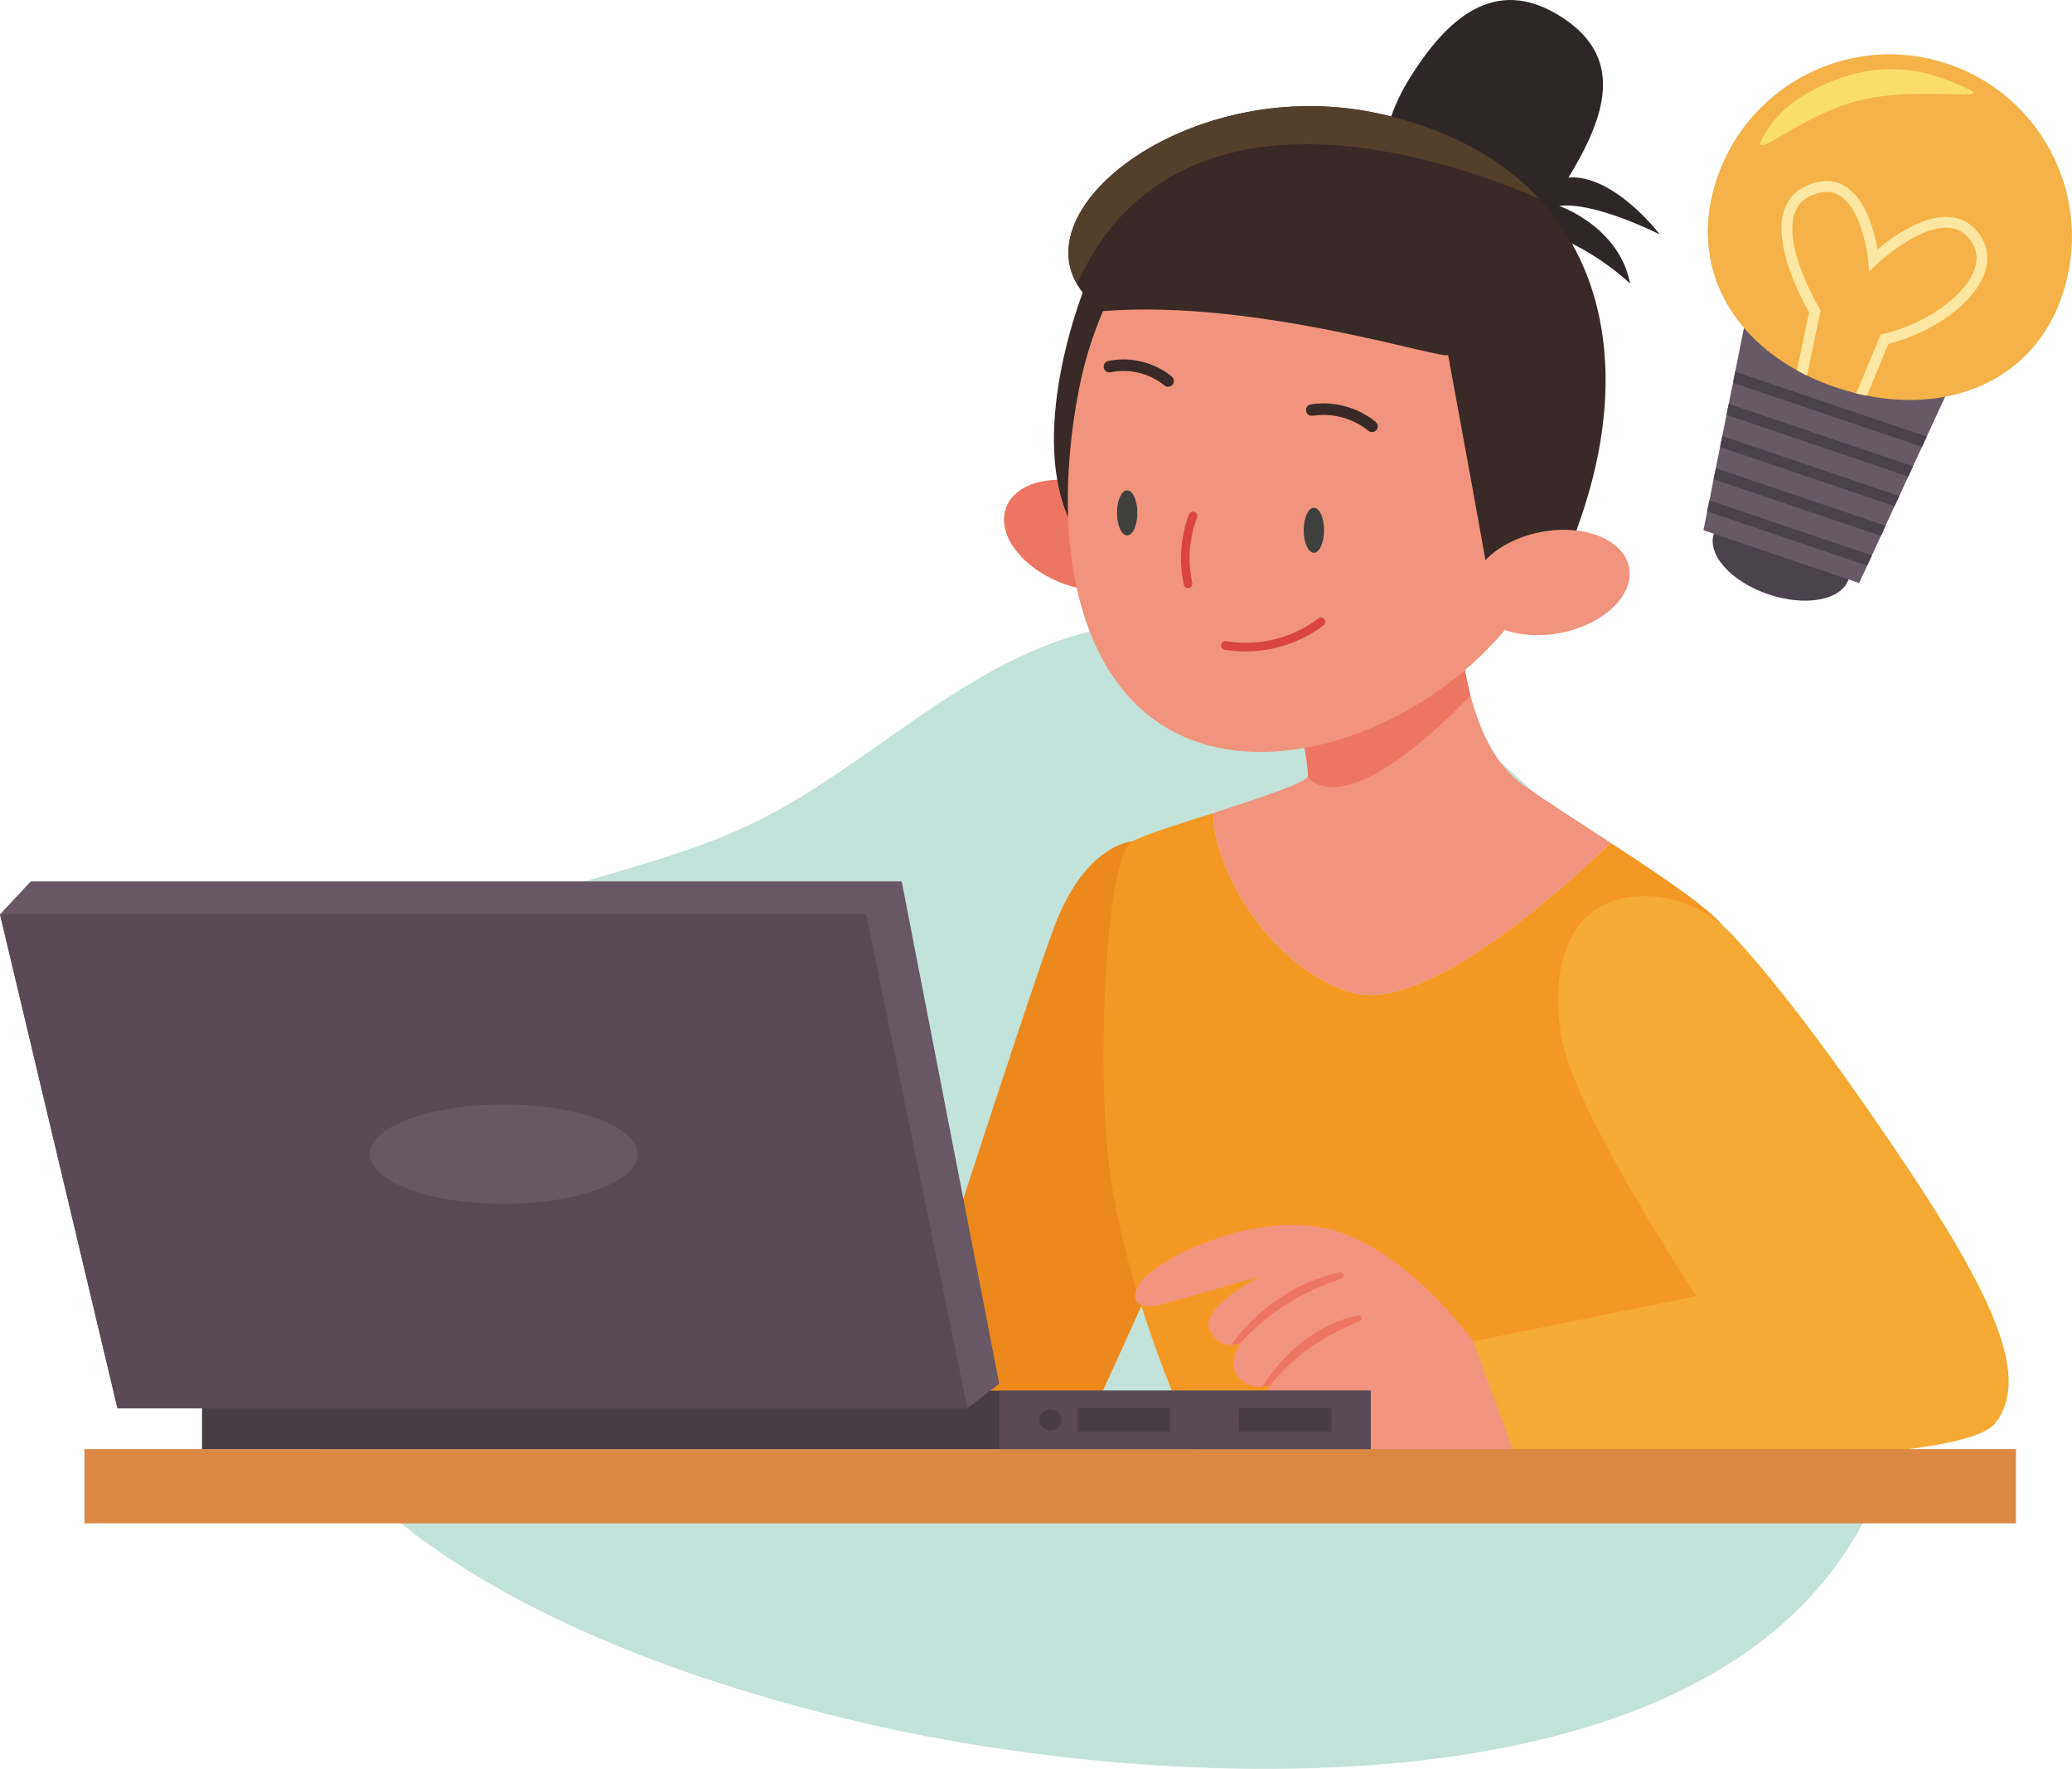 <?xml version="1.0" encoding="UTF-8"?>
<!DOCTYPE svg PUBLIC "-//W3C//DTD SVG 1.1//EN" "http://www.w3.org/Graphics/SVG/1.1/DTD/svg11.dtd">
<!-- Creator: CorelDRAW 2019 (64-Bit Evaluation Version) -->
<svg xmlns="http://www.w3.org/2000/svg" xml:space="preserve" width="71.874mm" height="61.348mm" version="1.1" style="shape-rendering:geometricPrecision; text-rendering:geometricPrecision; image-rendering:optimizeQuality; fill-rule:evenodd; clip-rule:evenodd"
viewBox="0 0 5265.69 4494.49"
 xmlns:xlink="http://www.w3.org/1999/xlink">
 <defs>
  <style type="text/css">
   <![CDATA[
    .fil18 {fill:#FEE7A3;fill-rule:nonzero}
    .fil10 {fill:#F5AA34;fill-rule:nonzero}
    .fil2 {fill:#F39923;fill-rule:nonzero}
    .fil3 {fill:#F1947D;fill-rule:nonzero}
    .fil4 {fill:#ED7663;fill-rule:nonzero}
    .fil19 {fill:#FCDE6D;fill-rule:nonzero}
    .fil17 {fill:#F5B248;fill-rule:nonzero}
    .fil1 {fill:#EC891C;fill-rule:nonzero}
    .fil9 {fill:#DA4541;fill-rule:nonzero}
    .fil11 {fill:#DB8845;fill-rule:nonzero}
    .fil0 {fill:#C3E2D9;fill-rule:nonzero}
    .fil7 {fill:#52402D;fill-rule:nonzero}
    .fil5 {fill:#392927;fill-rule:nonzero}
    .fil16 {fill:#685966;fill-rule:nonzero}
    .fil14 {fill:#685764;fill-rule:nonzero}
    .fil13 {fill:#5A4A55;fill-rule:nonzero}
    .fil6 {fill:#2F2727;fill-rule:nonzero}
    .fil12 {fill:#493D45;fill-rule:nonzero}
    .fil8 {fill:#3F3F3E;fill-rule:nonzero}
    .fil15 {fill:#4A414D;fill-rule:nonzero}
   ]]>
  </style>
 </defs>
 <g id="Layer_x0020_1">
  <g id="_1473215951568">
   <path class="fil0" d="M2109.99 1977.25c204.39,-135.14 393.62,-297.83 633.18,-365.58 711.39,-201.11 1275.31,488.68 1659.4,976.16 231.19,293.47 516.45,685.69 409.84,1082.79 -266.17,991.5 -1852.65,884.08 -2607.85,709.41 -549.81,-127.18 -1322.43,-401.65 -1548.75,-976.3 -133.68,-339.41 46.32,-700.89 310.08,-919.84 277.77,-230.58 626.45,-240.93 937.59,-387.65 71.95,-33.92 140.06,-75 206.5,-118.98z"/>
   <path class="fil1" d="M3148.57 2773.35c-13.33,-17.13 -270.84,-635.72 -270.84,-635.72 0,0 -120.29,6.41 -199.33,219.5 -79.06,213.07 -377.59,1144.75 -377.59,1144.75l288.94 180.09 179.44 -74.24 379.38 -834.38z"/>
   <path class="fil2" d="M4532.06 3710.53l-1476.93 0c0,0 -210.85,-426.98 -242.34,-804.03 -21.81,-259.75 0,-733.25 64.94,-768.88 28.1,-15.52 115.35,-43.15 205.26,-71.75 2.66,152.42 150.47,394.52 350.64,455.34 181.25,55 513.94,-240.65 659.58,-379.73 134.24,87.48 266.54,176.65 292.48,220.99 41.2,71.02 146.37,1348.04 146.37,1348.04z"/>
   <path class="fil3" d="M4093.21 2141.5c-145.65,139.08 -478.33,434.72 -659.58,379.73 -200.18,-60.82 -347.98,-302.93 -350.64,-455.34 94.01,-30.53 190.94,-62.02 226.54,-81.91l0.27 0c8.48,-4.59 13.33,-8.71 13.8,-12.1 4.36,-29.8 -48.94,-287.63 -48.94,-287.63l435.46 -101.29c0,0 1.44,86.49 26.9,183.92 22.04,84.56 62.02,177.36 134.97,228.27 58.85,41.17 140.28,93.53 221.22,146.35z"/>
   <path class="fil4" d="M3323.6 1971.87c4.36,-29.8 -48.94,-287.63 -48.94,-287.63l435.46 -101.29c0,0 1.44,86.49 26.9,183.92 -329.53,341.01 -413.88,208.39 -413.42,205z"/>
   <path class="fil4" d="M2938.05 1430.95c-25.06,67.63 -130.67,90.85 -235.93,51.87 -105.26,-39 -170.26,-125.4 -145.21,-193.07 25.06,-67.63 130.68,-90.84 235.93,-51.83 105.24,38.97 170.26,125.4 145.21,193.03z"/>
   <path class="fil5" d="M2999.01 681.87l-242.89 49.97c0,0 -141.73,347.71 -42.43,580.54 73.39,172.14 285.32,-630.51 285.32,-630.51z"/>
   <path class="fil3" d="M3997.98 1233.76c-11.87,61.31 -30.29,120.19 -54.27,175.69 -143.21,333.92 -543.32,549.45 -840.62,491.78 -347.02,-67.36 -444.88,-480.87 -361.28,-911.48 13.8,-70.29 34.41,-137.15 61.31,-199.2 136.4,-317.92 428.18,-514.9 718.24,-458.48 346.75,67.36 560.22,471.07 476.63,901.69z"/>
   <path class="fil6" d="M3811.66 568.07c0,0 98.07,-132.42 204.44,-115.88 106.37,16.55 202.02,143.48 202.02,143.48 0,0 -165.53,-84.21 -255.65,-72.46 0,0 152.66,52.23 180.23,197.51 0,0 -145.29,-143.44 -331.04,-152.65z"/>
   <path class="fil6" d="M3985.23 452.51c-97.99,160.7 -268.42,235.49 -380.61,167.05 -112.22,-68.42 -123.75,-254.18 -25.74,-414.87 98.01,-160.68 219.59,-264.21 380.64,-167.05 172.01,103.8 123.71,254.21 25.7,414.88z"/>
   <path class="fil5" d="M4042.34 1234.99c-16.5,60.32 -40.48,129.38 -64.48,184.88 -66.37,48.71 -193.35,60.09 -193.35,60.09 0,-12.1 -101.79,-564.11 -104.45,-578.64 0,18.15 -483.44,-142.49 -876.94,-110.76 -4.12,-2.9 -8.01,-5.8 -11.87,-8.48 -24,-18.65 -42.16,-39 -54.53,-60.58l0 -0.23c-118.74,-204.26 272.36,-504.03 706.13,-443.68 7.74,0.97 15.25,2.17 23,3.63 15.5,2.66 31.03,5.58 46.52,9.21 174.97,39.99 306.78,115.12 398.85,214.21 172.04,184.4 207.19,451.69 131.12,730.36z"/>
   <path class="fil7" d="M3911.22 504.62c-295.87,-127.69 -933.4,-312.34 -1174.51,216.63 -118.74,-204.26 272.36,-504.03 706.13,-443.68 7.74,0.97 15.25,2.17 23,3.63 15.5,2.66 31.03,5.58 46.52,9.21 174.97,39.99 306.78,115.12 398.85,214.21z"/>
   <path class="fil8" d="M3364.88 1347.3c0,31.58 -11.55,57.19 -25.84,57.19 -14.27,0 -25.85,-25.61 -25.85,-57.19 0,-31.61 11.58,-57.23 25.85,-57.23 14.29,0 25.84,25.62 25.84,57.23z"/>
   <path class="fil8" d="M2890.42 1303.14c0,31.61 -11.58,57.23 -25.84,57.23 -14.3,0 -25.88,-25.61 -25.88,-57.23 0,-31.61 11.58,-57.23 25.88,-57.23 14.26,0 25.84,25.62 25.84,57.23z"/>
   <path class="fil9" d="M3021.64 1306.97c-13.57,35.7 -20.43,73.83 -20.43,111.99 0,22.45 2.37,44.91 7.19,66.87 1.28,5.9 7.14,9.64 13.03,8.36 5.91,-1.29 9.68,-7.14 8.37,-13.07 -4.45,-20.38 -6.67,-41.26 -6.67,-62.16 0,-35.53 6.4,-71.06 19,-104.19 2.16,-5.66 -0.7,-11.98 -6.34,-14.15 -5.67,-2.16 -11.99,0.7 -14.15,6.34z"/>
   <path class="fil5" d="M3335.94 1056.31c8.97,-1.43 18.07,-2.14 27.2,-2.14 41.19,-0.02 82.65,14.42 114.44,40.42 6.25,5.11 15.47,4.18 20.56,-2.08 5.11,-6.26 4.18,-15.47 -2.05,-20.56 -37.31,-30.47 -85.01,-46.98 -132.95,-47.02 -10.62,0 -21.23,0.82 -31.75,2.49 -7.99,1.25 -13.43,8.74 -12.17,16.73 1.26,7.98 8.74,13.41 16.73,12.16z"/>
   <path class="fil5" d="M2822.47 945.84c10.67,-2.26 21.61,-3.36 32.57,-3.36 37.57,-0.04 75.43,13.13 104.27,36.93 6.22,5.11 15.43,4.23 20.58,-1.99 5.12,-6.23 4.24,-15.44 -1.99,-20.59 -34.43,-28.33 -78.56,-43.56 -122.85,-43.59 -12.95,0 -25.91,1.31 -38.63,4.01 -7.89,1.66 -12.95,9.41 -11.28,17.3 1.69,7.89 9.44,12.96 17.34,11.29z"/>
   <path class="fil9" d="M3112.32 1650.68c17.63,3.04 35.49,4.51 53.36,4.51 70.79,0 141.49,-23.25 197.9,-66.35 4.79,-3.69 5.72,-10.56 2.04,-15.39 -3.69,-4.79 -10.56,-5.73 -15.35,-2.04 -52.4,40.06 -118.6,61.87 -184.59,61.84 -16.64,0 -33.28,-1.38 -49.64,-4.18 -5.97,-1.02 -11.64,2.98 -12.67,8.95 -1.02,5.96 2.98,11.63 8.95,12.65z"/>
   <path class="fil3" d="M4140.02 1441.64c13.63,70.83 -64.68,145.44 -174.91,166.64 -110.2,21.19 -210.61,-19.01 -224.24,-89.86 -13.62,-70.82 64.68,-145.4 174.91,-166.64 110.21,-21.19 210.61,19.03 224.23,89.85z"/>
   <path class="fil10" d="M4171.62 2277.08c88.66,-2.37 173.45,36.61 233.95,101.45 65.85,70.58 175.76,202.4 342.42,441.99 308.47,443.44 419.32,669.96 322.92,795.28 -96.4,125.32 -1225.16,94.74 -1225.16,94.74l-101.81 -302.54 567.39 -114.56c0,0 -302.72,-458 -340.61,-646.67 -31.63,-157.58 -3.54,-364.21 200.9,-369.68z"/>
   <path class="fil3" d="M3853.56 3707.6c0,0 -84.56,38.31 -255.63,18.92 -171.35,-19.65 -211.81,-134.5 -211.81,-134.5 0,0 -120.91,30.06 -155.09,-13.57 -15.99,-20.34 -11.64,-40.96 -7.01,-52.33 2.42,-5.82 5.08,-9.45 5.08,-9.45 0,0 -8.23,5.33 -21.31,7.02 -14.29,1.93 -34.18,-0.47 -55.26,-18.42 -38.54,-32.96 -3.85,-87.22 -0.96,-91.85l-0.23 0c-1.96,0.74 -11.17,4.37 -23.04,4.37 -16.7,0 -38.51,-7.03 -53.54,-37.55 -27.39,-55.73 117.28,-131.81 128.91,-137.89 -14.29,4.12 -244.03,72 -267.54,75.12 -23.98,2.92 -71.72,1.96 -41.43,-54.03 30.06,-55.73 275.76,-185.61 474.7,-142.48 198.71,43.39 374.64,286.92 374.64,286.92l109.53 299.73z"/>
   <path class="fil4" d="M3151.33 3413.42l0.23 0c70.76,-78.97 153.15,-128.65 257.33,-164.99 9.7,-3.42 5.82,-17.22 -4.13,-15.29 -108.53,21.58 -212.01,94.04 -276.48,184.65l23.04 -4.37z"/>
   <path class="fil4" d="M3457.37 3355.77c-95.5,40.94 -173.74,89.64 -233.36,170.35 2.42,-5.82 5.08,-9.45 5.08,-9.45 0,0 -8.23,5.33 -21.31,7.02 54.27,-87.22 142.95,-162.1 244,-181.25 7.52,-1.46 13.57,9.71 5.59,13.33z"/>
   <polygon class="fil11" points="214.73,3870.56 5123.22,3870.56 5123.22,3681.97 214.73,3681.97 "/>
   <polygon class="fil12" points="513.44,3681.97 3483.4,3681.97 3483.4,3533.49 513.44,3533.49 "/>
   <polygon class="fil13" points="2539.43,3681.97 3483.4,3681.97 3483.4,3533.49 2539.43,3533.49 "/>
   <polygon class="fil12" points="2738.76,3637.9 2974.31,3637.9 2974.31,3577.55 2738.76,3577.55 "/>
   <polygon class="fil12" points="3148.57,3637.9 3384.13,3637.9 3384.13,3577.55 3148.57,3577.55 "/>
   <path class="fil12" d="M2698.17 3607.73c0,14.82 -12.71,26.84 -28.42,26.84 -15.73,0 -28.45,-12.02 -28.45,-26.84 0,-14.83 12.72,-26.84 28.45,-26.84 15.71,0 28.42,12.02 28.42,26.84z"/>
   <polygon class="fil14" points="2539.43,3515.83 2458.41,3578.17 298.56,3578.17 -0,2323.24 78.33,2239.47 2291.54,2239.47 "/>
   <polygon class="fil13" points="2458.41,3578.17 298.56,3578.17 -0,2323.24 2201.31,2323.24 "/>
   <path class="fil14" d="M1620.64 2932.57c0,69.7 -152.47,126.22 -340.55,126.22 -188.09,0 -340.58,-56.52 -340.58,-126.22 0,-69.74 152.48,-126.25 340.58,-126.25 188.07,0 340.55,56.51 340.55,126.25z"/>
   <path class="fil15" d="M4697.85 1471.88c-18.01,53.13 -109.23,70.21 -203.76,38.16 -94.54,-32.05 -156.58,-101.08 -138.56,-154.18 18.01,-53.12 109.23,-70.2 203.76,-38.16 94.53,32.04 156.58,101.08 138.56,154.17z"/>
   <polygon class="fil16" points="4980.73,926.84 4896.44,1109.41 4884.48,1135.31 4861.59,1184.84 4849.6,1210.74 4826.71,1260.28 4814.71,1286.16 4791.82,1335.69 4780.09,1361.69 4757.2,1411.21 4745.22,1437.12 4724.72,1481.36 4328.99,1347.21 4338.55,1299.25 4344.25,1271.24 4354.9,1217.53 4360.63,1189.52 4371.25,1135.83 4376.98,1107.83 4387.62,1054.12 4393.32,1026.1 4404.23,972.51 4409.7,944.4 4449.38,746.69 "/>
   <polygon class="fil15" points="4896.44,1109.41 4884.48,1135.31 4404.23,972.51 4409.7,944.4 "/>
   <polygon class="fil15" points="4393.32,1026.1 4861.59,1184.84 4849.6,1210.74 4387.62,1054.12 "/>
   <polygon class="fil15" points="4826.71,1260.28 4814.71,1286.16 4371.25,1135.83 4376.98,1107.83 "/>
   <polygon class="fil15" points="4791.82,1335.69 4780.09,1361.69 4354.9,1217.53 4360.63,1189.52 "/>
   <polygon class="fil15" points="4757.2,1411.21 4745.22,1437.12 4338.55,1299.25 4344.25,1271.24 "/>
   <path class="fil17" d="M5241.02 750.11c-73.12,215.73 -280.75,298.03 -496.3,255.23 -9.03,-1.61 -18.28,-3.6 -27.4,-5.82 -17.4,-4.45 -34.88,-9.47 -52.37,-15.41 -25.28,-8.57 -49.82,-18.64 -72.74,-29.91 -8.77,-4.13 -17.11,-8.69 -25.47,-13.28 -180.06,-99.41 -273.56,-280.9 -203.24,-488.29 82.13,-242.34 345.17,-372.19 587.5,-290.02 242.34,82.16 372.19,345.18 290.02,587.51z"/>
   <path class="fil18" d="M5044.48 691.63c-25.12,75.82 -129.62,153.24 -245.26,182.1l-54.5 131.61c-9.03,-1.61 -18.28,-3.6 -27.4,-5.82l61.99 -149.42 6.99 -1.7c107.61,-24.88 209.62,-97.62 232.01,-165.38 9.53,-29.03 4.26,-55.55 -15.47,-78.79 -14.04,-16.11 -30.97,-24.48 -52.4,-25.62 -78.09,-3.79 -178.85,90.88 -179.7,91.76l-20.59 19.5 -2.63 -28.25c-0.18,-1.22 -12.6,-128.45 -72.69,-164.82 -19.8,-11.93 -42.36,-12.32 -69.41,-1.14 -22.96,9.38 -37.58,25.09 -45.09,47.25 -28.59,86.87 62.71,239.68 63.65,241.17l2.78 4.71 -34.56 165.41c-8.77,-4.13 -17.11,-8.69 -25.47,-13.28l30.82 -147.48c-16.17,-27.87 -93.21,-168.59 -63.42,-259.12 9.91,-30.08 30.32,-51.66 60.69,-64.03 35.18,-14.56 66.87,-13.72 94.33,3.16 53.66,32.16 74.74,116.66 82.19,159.9 35.58,-29.53 112.54,-85.75 180.56,-82.16 28.82,1.61 53.06,13.34 71.75,35.39 26.09,30.35 33.22,66.78 20.82,105.06z"/>
   <path class="fil19" d="M4491.88 329.01c21.9,-34.04 51.96,-62.02 86.35,-83.33 69.17,-42.87 206.14,-107.02 369.53,-42.69 183.68,72.3 -50.56,7.77 -226.93,53.3 -158.63,40.94 -298.8,181.32 -228.95,72.72z"/>
  </g>
 </g>
</svg>

